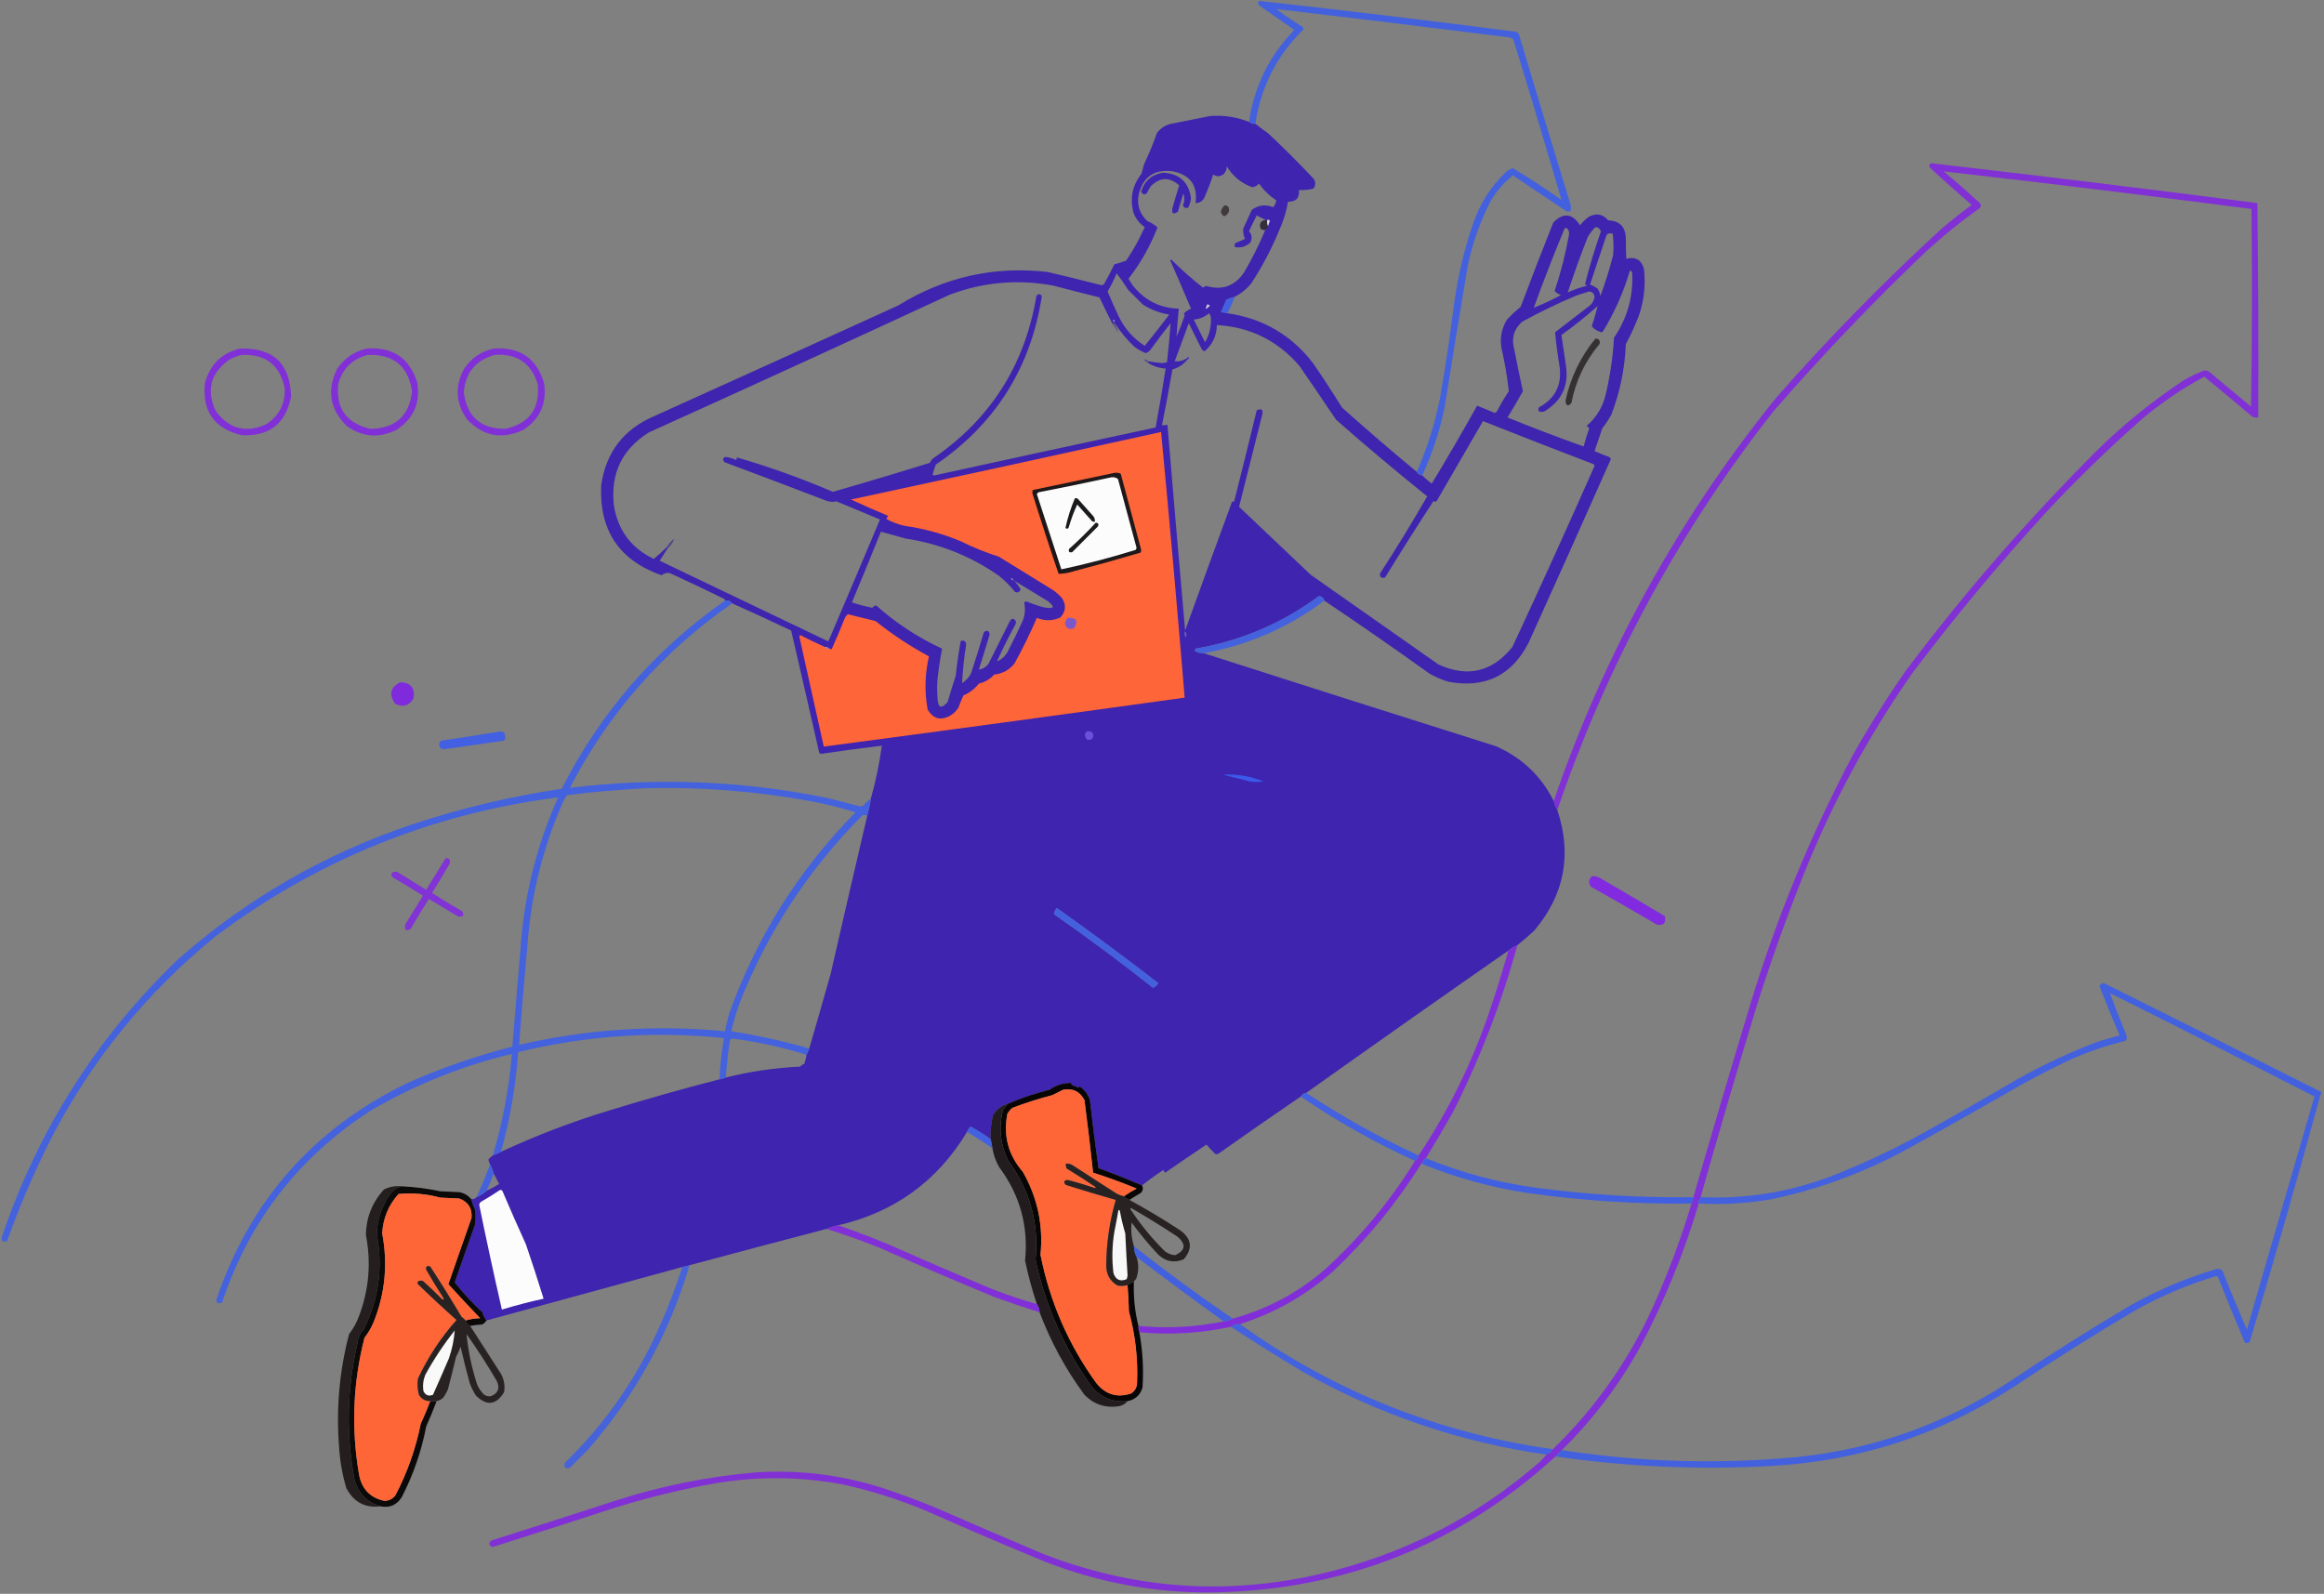 <?xml version="1.0" encoding="UTF-8"?>
<!DOCTYPE svg PUBLIC "-//W3C//DTD SVG 1.1//EN" "http://www.w3.org/Graphics/SVG/1.1/DTD/svg11.dtd">
<svg xmlns="http://www.w3.org/2000/svg" version="1.1" width="2563px" height="1758px" style="shape-rendering:geometricPrecision; text-rendering:geometricPrecision; image-rendering:optimizeQuality; fill-rule:evenodd; clip-rule:evenodd" xmlns:xlink="http://www.w3.org/1999/xlink">
<rect width="100%" height="100%" fill="#808080" stroke="none"/>
<g><path style="opacity:0.852" fill="#395cee" d="M 1568.5,524.5 C 1565.71,524.378 1563.71,523.044 1562.5,520.5C 1573.93,494.468 1582.43,467.468 1588,439.5C 1594.17,403.962 1599.51,368.295 1604,332.5C 1608.2,302.815 1615.2,273.815 1625,245.5C 1632.44,224.098 1644.28,205.598 1660.5,190C 1662.81,187.861 1665.47,186.361 1668.5,185.5C 1686.72,196.531 1704.56,208.197 1722,220.5C 1704.82,161.454 1687.15,102.454 1669,43.5C 1667.21,41.901 1665.05,41.067 1662.5,41C 1577.51,30.251 1492.51,19.918 1407.5,10C 1416.56,16.725 1425.89,23.058 1435.5,29C 1436.8,29.804 1437.47,30.971 1437.5,32.5C 1408.27,60.964 1390.6,95.631 1384.5,136.5C 1382,137.121 1379.67,136.455 1377.5,134.5C 1383.23,95.069 1399.9,61.235 1427.5,33C 1414.33,23.833 1401.17,14.667 1388,5.5C 1387.28,3.888 1387.45,2.388 1388.5,1C 1482.9,11.425 1577.24,22.758 1671.5,35C 1673.06,35.318 1674.23,36.151 1675,37.5C 1693.8,100.227 1712.8,162.893 1732,225.5C 1732.67,227.833 1732.67,230.167 1732,232.5C 1730.61,233.554 1729.11,233.72 1727.5,233C 1707.83,219.833 1688.17,206.667 1668.5,193.5C 1658.03,201.809 1649.53,211.809 1643,223.5C 1632.22,245.164 1624.22,267.83 1619,291.5C 1610.09,344.457 1601.42,397.457 1593,450.5C 1587.52,476.112 1579.35,500.778 1568.5,524.5 Z"/></g>
<g><path style="opacity:1" fill="#3e24af" d="M 1377.5,134.5 C 1379.67,136.455 1382,137.121 1384.5,136.5C 1388.94,140.081 1393.61,143.581 1398.5,147C 1415.9,163.281 1432.74,180.114 1449,197.5C 1451.16,201.192 1450.99,204.692 1448.5,208C 1443.29,209.397 1437.96,209.897 1432.5,209.5C 1433.34,218.326 1429.34,222.659 1420.5,222.5C 1418.65,233.223 1415.48,243.556 1411,253.5C 1402.48,274.209 1392.15,293.876 1380,312.5C 1374.83,318.85 1368.66,323.85 1361.5,327.5C 1358.34,328.331 1355.34,329.331 1352.5,330.5C 1347.49,330.334 1342.49,330.501 1337.5,331C 1339.98,332.643 1342.31,334.476 1344.5,336.5C 1342.77,338.851 1342.1,341.518 1342.5,344.5C 1343.83,344.5 1345.17,344.5 1346.5,344.5C 1348.9,344.448 1351.24,344.781 1353.5,345.5C 1392.62,351.131 1424.12,369.464 1448,400.5C 1459.06,416.563 1469.73,432.897 1480,449.5C 1507.08,473.75 1534.58,497.417 1562.5,520.5C 1563.71,523.044 1565.71,524.378 1568.5,524.5C 1571.81,527.635 1575.31,530.635 1579,533.5C 1596.17,505.161 1612.84,476.494 1629,447.5C 1635.52,450.065 1642.02,452.731 1648.5,455.5C 1649.48,455.023 1650.31,454.357 1651,453.5C 1654.93,445.906 1659.27,438.573 1664,431.5C 1662.25,415.733 1659.58,400.066 1656,384.5C 1653.89,373.019 1655.89,362.353 1662,352.5C 1666.75,347.41 1671.75,342.744 1677,338.5C 1688.72,307.389 1700.72,276.389 1713,245.5C 1724.06,234.151 1733.9,235.151 1742.5,248.5C 1745.33,244.841 1748.66,241.674 1752.5,239C 1760.57,234.748 1767.57,236.082 1773.5,243C 1786.43,243.598 1792.93,250.431 1793,263.5C 1793.03,270.872 1793.2,278.205 1793.5,285.5C 1803.56,282.78 1810.06,286.446 1813,296.5C 1814.93,313.475 1813.26,330.141 1808,346.5C 1803.78,357.928 1798.78,368.928 1793,379.5C 1791.96,406.423 1786.63,432.423 1777,457.5C 1774.06,462.772 1770.73,467.772 1767,472.5C 1764.27,480.871 1761.43,489.204 1758.5,497.5C 1763.71,499.938 1769.04,502.105 1774.5,504C 1775.52,504.519 1776.18,505.353 1776.5,506.5C 1746.6,573.957 1716.44,641.29 1686,708.5C 1667.5,744.998 1638,759.498 1597.5,752C 1590.15,749.826 1583.15,746.826 1576.5,743C 1538.18,715.491 1499.52,688.658 1460.5,662.5C 1459.73,659.438 1457.73,657.772 1454.5,657.5C 1448.08,652.443 1441.41,647.61 1434.5,643C 1411.64,620.469 1388.47,598.302 1365,576.5C 1351.2,614.244 1337.2,651.911 1323,689.5C 1322.05,698.264 1320.55,706.931 1318.5,715.5C 1317.44,716.575 1317.44,717.575 1318.5,718.5C 1321.33,719.933 1324.33,720.6 1327.5,720.5C 1434.63,754.93 1541.96,789.096 1649.5,823C 1678.18,835.518 1699.51,855.685 1713.5,883.5C 1714.31,887.116 1715.65,890.449 1717.5,893.5C 1733.81,942.757 1725.31,987.091 1692,1026.5C 1685.94,1032.07 1679.77,1037.41 1673.5,1042.5C 1669.92,1044.08 1666.59,1046.08 1663.5,1048.5C 1588.87,1100.48 1514.53,1152.81 1440.5,1205.5C 1437.8,1205.84 1435.8,1207.18 1434.5,1209.5C 1404.38,1230.07 1374.38,1250.9 1344.5,1272C 1343.24,1272.98 1341.91,1273.32 1340.5,1273C 1336.96,1269.62 1333.62,1266.12 1330.5,1262.5C 1315.25,1272.71 1300.08,1283.04 1285,1293.5C 1284.09,1292.67 1283.42,1291.67 1283,1290.5C 1274.83,1295.82 1267,1301.49 1259.5,1307.5C 1243.81,1300.82 1227.81,1294.48 1211.5,1288.5C 1207.94,1263.58 1204.77,1238.58 1202,1213.5C 1200.03,1207.21 1196.36,1202.21 1191,1198.5C 1190.44,1199.02 1189.77,1199.36 1189,1199.5C 1186.89,1198.53 1184.72,1197.69 1182.5,1197C 1181.75,1196.33 1181.41,1195.5 1181.5,1194.5C 1186.91,1190.6 1191.91,1186.1 1196.5,1181C 1197.17,1180.33 1197.83,1180.33 1198.5,1181C 1226.83,1214 1255.17,1247 1283.5,1280C 1284.5,1280.67 1285.5,1280.67 1286.5,1280C 1298.9,1271.27 1311.56,1262.94 1324.5,1255C 1289.13,1216.88 1254.46,1178.21 1220.5,1139C 1237.03,1121.97 1254.03,1105.47 1271.5,1089.5C 1274.09,1088.58 1276.09,1086.91 1277.5,1084.5C 1315.45,1049.22 1353.12,1013.55 1390.5,977.5C 1385.67,975.502 1380.67,974.002 1375.5,973C 1313.15,961.831 1250.82,950.665 1188.5,939.5C 1180.83,960.167 1173.17,980.833 1165.5,1001.5C 1163.71,1003.43 1162.71,1005.76 1162.5,1008.5C 1132.05,1086.5 1101.38,1164.5 1070.5,1242.5C 1068.67,1244.15 1067.34,1246.15 1066.5,1248.5C 1033.88,1302.74 986.546,1337.08 924.5,1351.5C 919.927,1352.39 915.594,1353.72 911.5,1355.5C 861.13,1368.68 810.797,1382.01 760.5,1395.5C 757.888,1396.37 755.221,1397.04 752.5,1397.5C 680.417,1417.19 608.417,1436.85 536.5,1456.5C 534.488,1453.92 532.988,1450.92 532,1447.5C 520.884,1437.22 510.717,1426.22 501.5,1414.5C 508.9,1393.13 516.4,1371.8 524,1350.5C 524.667,1345.17 524.667,1339.83 524,1334.5C 522.202,1330.58 520.702,1326.58 519.5,1322.5C 521.684,1323.11 523.684,1322.44 525.5,1320.5C 529.683,1318.91 533.35,1316.58 536.5,1313.5C 541.272,1311.28 545.938,1308.78 550.5,1306C 548.58,1302.03 546.58,1298.2 544.5,1294.5C 543.686,1290.88 542.352,1287.55 540.5,1284.5C 539.744,1282.73 539.077,1280.9 538.5,1279C 540.043,1277.29 541.709,1275.79 543.5,1274.5C 546.581,1273.46 549.581,1272.13 552.5,1270.5C 591.036,1252.57 630.702,1237.41 671.5,1225C 711.917,1212.56 752.584,1201.06 793.5,1190.5C 796.067,1190.28 798.401,1189.61 800.5,1188.5C 827.423,1181.8 854.756,1177.8 882.5,1176.5C 883.655,1175.05 885.155,1174.05 887,1173.5C 888.15,1170.23 888.984,1166.9 889.5,1163.5C 890.677,1161.32 891.677,1158.99 892.5,1156.5C 900.428,1129.21 908.261,1101.88 916,1074.5C 929.347,1016.11 942.847,957.779 956.5,899.5C 958.245,893.262 959.578,886.929 960.5,880.5C 965.905,861.473 969.905,842.14 972.5,822.5C 950.134,825.219 927.801,828.219 905.5,831.5C 904.833,831.167 904.167,830.833 903.5,830.5C 893.322,785.454 882.988,740.454 872.5,695.5C 850.921,685.209 829.254,675.209 807.5,665.5C 805.354,662.747 802.688,661.747 799.5,662.5C 799.631,661.624 799.298,660.957 798.5,660.5C 778.621,650.727 758.621,641.227 738.5,632C 735.232,631.62 732.232,632.454 729.5,634.5C 682.928,618.051 660.761,585.051 663,535.5C 668.134,499.031 687.634,473.531 721.5,459C 811.251,418.527 900.917,377.86 990.5,337C 1041.23,305.568 1096.23,293.234 1155.5,300C 1174.53,304.508 1193.53,309.175 1212.5,314C 1214.26,314.798 1215.93,314.631 1217.5,313.5C 1221.59,306.324 1225.42,298.991 1229,291.5C 1233.16,290.529 1237.49,289.196 1242,287.5C 1249.85,275.811 1256.68,263.477 1262.5,250.5C 1256.67,246.517 1252.5,241.184 1250,234.5C 1245.9,218.597 1248.9,204.263 1259,191.5C 1259.84,187.789 1260.84,184.123 1262,180.5C 1267.27,169.415 1271.94,158.082 1276,146.5C 1279.57,141.969 1284.07,138.802 1289.5,137C 1304.48,134.009 1319.48,131.009 1334.5,128C 1349.37,126.854 1363.7,129.021 1377.5,134.5 Z M 1396.5,242.5 C 1390.45,243.251 1388.45,246.584 1390.5,252.5C 1392.05,253.452 1393.71,253.785 1395.5,253.5C 1388.73,269.702 1380.9,285.369 1372,300.5C 1361.83,315.502 1348,320.502 1330.5,315.5C 1328.97,315.529 1327.8,316.196 1327,317.5C 1314.91,308.077 1303.41,297.91 1292.5,287C 1291.83,286.333 1291.17,286.333 1290.5,287C 1298.3,304.76 1305.96,322.593 1313.5,340.5C 1310.37,341.703 1307.7,343.537 1305.5,346C 1306.02,346.561 1306.36,347.228 1306.5,348C 1303.77,356.05 1300.77,363.883 1297.5,371.5C 1298.16,361.11 1298.99,350.777 1300,340.5C 1278.98,339.824 1261.98,331.158 1249,314.5C 1247.5,312.167 1246,309.833 1244.5,307.5C 1257.86,290.291 1268.53,271.458 1276.5,251C 1273.43,247.952 1269.76,245.619 1265.5,244C 1256.56,235.771 1253.39,225.604 1256,213.5C 1261.24,194.45 1273.74,186.284 1293.5,189C 1312.73,192.895 1321.06,204.561 1318.5,224C 1322.58,223.948 1325.75,222.115 1328,218.5C 1331.74,209.945 1335.07,201.279 1338,192.5C 1341.89,195.131 1345.72,194.965 1349.5,192C 1351.77,189.656 1352.94,186.822 1353,183.5C 1359.66,194.5 1368.99,202.167 1381,206.5C 1384,206.086 1386.5,204.752 1388.5,202.5C 1393.71,209.877 1400.04,216.044 1407.5,221C 1407.15,223.966 1405.98,226.466 1404,228.5C 1395.55,225.193 1387.72,226.193 1380.5,231.5C 1377.33,238.5 1374.17,245.5 1371,252.5C 1370.83,256.424 1371.49,260.09 1373,263.5C 1369.6,265.191 1366.1,266.691 1362.5,268C 1361.45,269.388 1361.28,270.888 1362,272.5C 1368.42,273.695 1374.09,272.028 1379,267.5C 1381.17,263.041 1380.67,258.874 1377.5,255C 1380.21,249.09 1383.04,243.257 1386,237.5C 1389.4,239.621 1392.9,241.288 1396.5,242.5 Z M 1759.5,250.5 C 1762.67,250.662 1764.67,252.328 1765.5,255.5C 1758.73,274.646 1752.89,293.979 1748,313.5C 1748.75,314.126 1749.58,314.626 1750.5,315C 1743.1,316.91 1735.94,319.41 1729,322.5C 1735.71,302.06 1743.04,281.727 1751,261.5C 1753.36,257.442 1756.19,253.775 1759.5,250.5 Z M 1691.5,339.5 C 1702.15,310.031 1713.49,280.865 1725.5,252C 1726.5,251.333 1727.5,251.333 1728.5,252C 1729.89,253.739 1730.56,255.739 1730.5,258C 1726.73,279.4 1721.4,300.4 1714.5,321C 1716.47,322.991 1718.81,324.491 1721.5,325.5C 1711.75,330.709 1701.75,335.375 1691.5,339.5 Z M 1773.5,257.5 C 1775.17,257.5 1776.83,257.5 1778.5,257.5C 1779.53,265.472 1779.7,273.472 1779,281.5C 1775.1,296.785 1770.43,311.785 1765,326.5C 1764.56,323.624 1763.56,320.957 1762,318.5C 1759.42,316.484 1756.59,314.984 1753.5,314C 1759.49,296.027 1765.49,278.027 1771.5,260C 1772.06,258.989 1772.72,258.156 1773.5,257.5 Z M 1797.5,298.5 C 1798.75,298.577 1799.58,299.244 1800,300.5C 1801.45,326.812 1794.78,350.812 1780,372.5C 1778.77,393.431 1775.77,414.098 1771,434.5C 1767.78,448.782 1760.61,460.615 1749.5,470C 1751.18,470.347 1752.18,471.347 1752.5,473C 1750.19,479.428 1748.19,485.928 1746.5,492.5C 1718.31,482.435 1690.31,471.768 1662.5,460.5C 1668.42,450.998 1674.09,441.331 1679.5,431.5C 1676.14,416.221 1672.98,400.888 1670,385.5C 1666.55,373.532 1669.38,363.365 1678.5,355C 1697.95,344.276 1717.95,334.609 1738.5,326C 1743.14,324.399 1747.8,322.899 1752.5,321.5C 1756.41,321.913 1758.41,324.08 1758.5,328C 1757.88,331.287 1756.38,334.121 1754,336.5C 1741,346.5 1728,356.5 1715,366.5C 1716.22,379.178 1717.89,391.845 1720,404.5C 1722.66,424.844 1715,439.844 1697,449.5C 1696.28,451.112 1696.45,452.612 1697.5,454C 1699.97,454.706 1702.3,454.373 1704.5,453C 1722.67,441.483 1730.17,424.983 1727,403.5C 1725.32,392.082 1723.65,380.748 1722,369.5C 1735.93,359.563 1749.27,348.896 1762,337.5C 1760.09,344.965 1757.92,352.465 1755.5,360C 1757.89,362.711 1760.89,364.711 1764.5,366C 1765.5,366.667 1766.5,366.667 1767.5,366C 1780.49,344.883 1790.49,322.383 1797.5,298.5 Z M 1231.5,301.5 C 1235.87,307.193 1240.04,313.193 1244,319.5C 1249.5,325 1255,330.5 1260.5,336C 1269.39,341.63 1279.05,345.297 1289.5,347C 1280.66,358.668 1271.66,370.168 1262.5,381.5C 1249.99,373.49 1240.49,362.824 1234,349.5C 1229.56,340.285 1225.39,330.951 1221.5,321.5C 1225.3,315.045 1228.63,308.378 1231.5,301.5 Z M 1226.5,356.5 C 1228.85,359.871 1231.18,363.204 1233.5,366.5C 1232.17,363.167 1230.83,359.833 1229.5,356.5C 1235.41,365.758 1242.41,374.258 1250.5,382C 1254.47,385.137 1258.8,387.637 1263.5,389.5C 1265.73,388.781 1267.56,387.448 1269,385.5C 1276.09,375.654 1283.42,365.987 1291,356.5C 1290,370.824 1288.67,385.157 1287,399.5C 1285.09,400.131 1283.09,400.464 1281,400.5C 1276.13,400.026 1271.3,399.359 1266.5,398.5C 1265.22,397.069 1263.55,396.402 1261.5,396.5C 1262.94,398.063 1264.61,399.396 1266.5,400.5C 1272.32,404.107 1278.65,406.107 1285.5,406.5C 1282.16,428.221 1278.49,449.887 1274.5,471.5C 1192.96,488.926 1111.46,506.593 1030,524.5C 1029.5,524.167 1029,523.833 1028.5,523.5C 1029.51,519.78 1030.68,516.114 1032,512.5C 1097.83,467.536 1136.83,405.536 1149,326.5C 1147,323.833 1145,323.833 1143,326.5C 1130.26,402.842 1092.09,462.675 1028.5,506C 1027.23,507.307 1026.23,508.807 1025.5,510.5C 989.952,521.572 954.286,532.238 918.5,542.5C 883.991,527.663 848.657,514.996 812.5,504.5C 812.649,505.552 812.483,506.552 812,507.5C 807.993,505.494 803.827,504.327 799.5,504C 796.833,506 796.833,508 799.5,510C 836.578,523.804 873.578,537.804 910.5,552C 914.446,553.662 918.446,553.996 922.5,553C 938.5,559.667 954.5,566.333 970.5,573C 951.642,617.885 932.642,662.718 913.5,707.5C 851.491,677.829 789.491,648.162 727.5,618.5C 730.553,613.798 733.553,609.131 736.5,604.5C 739.605,601.725 741.938,598.392 743.5,594.5C 740.139,596.895 737.472,599.895 735.5,603.5C 730.824,608.009 725.991,612.343 721,616.5C 696.087,604.573 681.421,584.906 677,557.5C 673.107,522.459 685.94,495.626 715.5,477C 826.436,426.864 937.103,376.198 1047.5,325C 1084.59,311.113 1122.59,307.78 1161.5,315C 1178.46,319.489 1195.46,323.823 1212.5,328C 1217.04,337.572 1221.7,347.072 1226.5,356.5 Z M 1352.5,330.5 C 1350.5,335.162 1348.5,339.829 1346.5,344.5C 1345.17,344.5 1343.83,344.5 1342.5,344.5C 1342.1,341.518 1342.77,338.851 1344.5,336.5C 1342.31,334.476 1339.98,332.643 1337.5,331C 1342.49,330.501 1347.49,330.334 1352.5,330.5 Z M 1333.5,345.5 C 1334.8,347.223 1335.47,349.39 1335.5,352C 1335.72,361.169 1333.55,369.669 1329,377.5C 1324.83,369.167 1320.67,360.833 1316.5,352.5C 1322.99,351.899 1328.66,349.566 1333.5,345.5 Z M 1309.5,396.5 C 1311.08,395.998 1311.58,394.998 1311,393.5C 1310.01,394.066 1309.17,394.733 1308.5,395.5C 1304.4,397.99 1300.06,398.99 1295.5,398.5C 1300.77,384.538 1305.93,370.538 1311,356.5C 1315.83,366.167 1320.67,375.833 1325.5,385.5C 1326.33,386.415 1327.33,387.081 1328.5,387.5C 1337.29,379.924 1341.79,370.257 1342,358.5C 1378.7,360.683 1409.03,375.683 1433,403.5C 1446.62,423.247 1460.12,443.08 1473.5,463C 1506.41,491.919 1539.91,520.085 1574,547.5C 1557.49,576.149 1540.16,604.482 1522,632.5C 1521.49,636.62 1523.32,638.12 1527.5,637C 1544.96,608.58 1562.79,580.413 1581,552.5C 1582.18,553.731 1583.35,553.731 1584.5,552.5C 1601.5,523.167 1618.5,493.833 1635.5,464.5C 1676.06,480.611 1716.72,496.444 1757.5,512C 1758.02,512.561 1758.36,513.228 1758.5,514C 1729.02,580.797 1698.85,647.297 1668,713.5C 1645.96,741.11 1618.79,747.61 1586.5,733C 1539.5,700 1492.5,667 1445.5,634C 1419.17,609 1392.83,584 1366.5,559C 1375.07,525.221 1383.57,491.387 1392,457.5C 1393.33,451.833 1391.33,450.167 1386,452.5C 1377.82,486.204 1369.49,519.871 1361,553.5C 1359.44,552.655 1358.44,553.321 1358,555.5C 1340.8,602.101 1323.8,648.768 1307,695.5C 1300.33,619.842 1293.83,544.175 1287.5,468.5C 1285.49,469.014 1283.49,469.18 1281.5,469C 1285.58,448.588 1289.42,428.088 1293,407.5C 1299.72,405.599 1305.22,401.933 1309.5,396.5 Z M 1454.5,657.5 C 1413.97,687.474 1368.64,706.807 1318.5,715.5C 1320.55,706.931 1322.05,698.264 1323,689.5C 1337.2,651.911 1351.2,614.244 1365,576.5C 1388.47,598.302 1411.64,620.469 1434.5,643C 1441.41,647.61 1448.08,652.443 1454.5,657.5 Z M 1118.5,640.5 C 1130.78,647.978 1143.11,655.478 1155.5,663C 1163.97,669.609 1162.64,671.942 1151.5,670C 1145.36,668.399 1139.36,666.399 1133.5,664C 1132.06,663.219 1130.72,663.386 1129.5,664.5C 1130.99,671.289 1130.49,677.956 1128,684.5C 1122.61,696.289 1116.94,707.956 1111,719.5C 1108.18,724.164 1104.35,727.497 1099.5,729.5C 1105.8,715.577 1112.63,701.91 1120,688.5C 1120.98,685.443 1119.98,683.443 1117,682.5C 1115.74,682.759 1114.74,683.426 1114,684.5C 1106,700.5 1098,716.5 1090,732.5C 1087.02,736.056 1083.52,738.056 1079.5,738.5C 1083.65,725.552 1087.65,712.552 1091.5,699.5C 1090.34,695.278 1088.17,694.612 1085,697.5C 1080.54,712.561 1075.87,727.561 1071,742.5C 1068.72,747.116 1065.38,750.783 1061,753.5C 1061.71,739.282 1063.21,725.115 1065.5,711C 1065.17,707.26 1063.17,705.927 1059.5,707C 1057.22,719.719 1055.39,732.552 1054,745.5C 1050.84,755.125 1047.84,764.792 1045,774.5C 1038.11,782.222 1034.44,780.889 1034,770.5C 1033.33,763.167 1033.33,755.833 1034,748.5C 1035.17,737.356 1036.83,726.356 1039,715.5C 1012.4,703.206 988.233,687.372 966.5,668C 964.593,667.868 963.093,668.702 962,670.5C 954.385,668.888 946.885,666.888 939.5,664.5C 950.371,638.545 961.038,612.545 971.5,586.5C 980.504,588.889 989.504,591.389 998.5,594C 1036.12,599.649 1070.45,613.315 1101.5,635C 1108.17,640.333 1114.17,646.333 1119.5,653C 1122.55,654.072 1124.55,653.072 1125.5,650C 1123.53,646.554 1121.2,643.388 1118.5,640.5 Z M 1277.5,1084.5 C 1240.73,1056.06 1203.4,1028.4 1165.5,1001.5C 1173.17,980.833 1180.83,960.167 1188.5,939.5C 1250.82,950.665 1313.15,961.831 1375.5,973C 1380.67,974.002 1385.67,975.502 1390.5,977.5C 1353.12,1013.55 1315.45,1049.22 1277.5,1084.5 Z M 1162.5,1008.5 C 1199.68,1034.34 1236.01,1061.34 1271.5,1089.5C 1254.03,1105.47 1237.03,1121.97 1220.5,1139C 1254.46,1178.21 1289.13,1216.88 1324.5,1255C 1311.56,1262.94 1298.9,1271.27 1286.5,1280C 1285.5,1280.67 1284.5,1280.67 1283.5,1280C 1255.17,1247 1226.83,1214 1198.5,1181C 1197.83,1180.33 1197.17,1180.33 1196.5,1181C 1191.91,1186.1 1186.91,1190.6 1181.5,1194.5C 1172.72,1194.39 1164.72,1196.89 1157.5,1202C 1141.62,1205.9 1126.29,1211.07 1111.5,1217.5C 1104.18,1219.57 1098.68,1223.9 1095,1230.5C 1093,1239.05 1092.16,1247.72 1092.5,1256.5C 1085.42,1251.41 1078.08,1246.75 1070.5,1242.5C 1101.38,1164.5 1132.05,1086.5 1162.5,1008.5 Z"/></g>
<g><path style="opacity:0.842" fill="#8122e6" d="M 1875.5,1320.5 C 1874.41,1322.61 1873.41,1324.78 1872.5,1327C 1872.73,1327.4 1873.06,1327.57 1873.5,1327.5C 1857.18,1382.29 1835.68,1434.96 1809,1485.5C 1785.71,1527.64 1756.88,1565.64 1722.5,1599.5C 1719.83,1601.5 1717.5,1603.83 1715.5,1606.5C 1608.63,1704.26 1482.3,1754.26 1336.5,1756.5C 1273.36,1756.98 1212.36,1745.81 1153.5,1723C 1109.59,1704.92 1065.92,1686.25 1022.5,1667C 992.58,1654.36 961.747,1644.53 930,1637.5C 883.272,1628.71 836.439,1628.21 789.5,1636C 752.967,1642.47 716.967,1651.13 681.5,1662C 635.395,1677.04 589.228,1691.87 543,1706.5C 538.625,1704.19 538.458,1701.69 542.5,1699C 588.228,1684.54 633.895,1669.87 679.5,1655C 729.998,1638.77 781.665,1628.43 834.5,1624C 884.832,1620.92 933.832,1627.58 981.5,1644C 997.655,1649.61 1013.66,1655.61 1029.5,1662C 1069.72,1679.61 1110.05,1696.94 1150.5,1714C 1250.19,1752.79 1352.19,1760.12 1456.5,1736C 1547.37,1714.73 1627.71,1673.73 1697.5,1613C 1700.37,1610.3 1703.04,1607.46 1705.5,1604.5C 1708.47,1603.19 1710.81,1601.19 1712.5,1598.5C 1759.19,1553.27 1796.03,1500.94 1823,1441.5C 1839.63,1404.43 1853.8,1366.43 1865.5,1327.5C 1866.61,1325.4 1867.28,1323.07 1867.5,1320.5C 1888.19,1248.73 1909.36,1177.06 1931,1105.5C 1959.75,1011.25 1997.08,920.583 2043,833.5C 2061.17,801.156 2080.83,769.823 2102,739.5C 2166.53,653.605 2237.03,572.438 2313.5,496C 2342.52,467.634 2373.85,442.3 2407.5,420C 2415.13,415.354 2423.13,411.521 2431.5,408.5C 2433.79,408.622 2435.79,409.455 2437.5,411C 2452.5,423.5 2467.5,436 2482.5,448.5C 2483.67,375.836 2483.83,303.169 2483,230.5C 2369.95,215.806 2256.78,201.973 2143.5,189C 2157.3,200.461 2170.8,212.294 2184,224.5C 2184.8,226.259 2184.63,227.926 2183.5,229.5C 2162.49,244.34 2142.49,260.506 2123.5,278C 2064.8,334.024 2008.97,392.524 1956,453.5C 1851.86,586.067 1772.36,732.734 1717.5,893.5C 1715.65,890.449 1714.31,887.116 1713.5,883.5C 1769.53,720.038 1851.36,571.704 1959,438.5C 2016.43,373.072 2077.26,310.905 2141.5,252C 2152.21,242.952 2163.21,234.286 2174.5,226C 2158.7,212.538 2143.2,198.704 2128,184.5C 2127.29,182.633 2127.79,181.133 2129.5,180C 2249.56,193.841 2369.56,208.508 2489.5,224C 2490.5,302.763 2490.83,381.596 2490.5,460.5C 2488.47,460.662 2486.47,460.495 2484.5,460C 2466.76,445.047 2448.93,430.214 2431,415.5C 2406.52,428.653 2383.69,444.153 2362.5,462C 2325.76,494.406 2290.59,528.572 2257,564.5C 2204.81,621.618 2155.47,680.951 2109,742.5C 2061.08,810.98 2021.41,884.313 1990,962.5C 1970.89,1010.15 1953.56,1058.48 1938,1107.5C 1916.45,1178.31 1895.62,1249.31 1875.5,1320.5 Z"/></g>
<g><path style="opacity:1" fill="#3e25af" d="M 1282.5,190.5 C 1300.54,191.346 1310.87,200.68 1313.5,218.5C 1313.08,222.208 1312.08,225.708 1310.5,229C 1307.74,229.977 1305.74,229.144 1304.5,226.5C 1306.5,222.188 1306.67,217.854 1305,213.5C 1303,220.167 1301,226.833 1299,233.5C 1293.93,236.894 1291.93,235.56 1293,229.5C 1295.35,221.115 1297.85,212.782 1300.5,204.5C 1289.74,194.946 1279.24,195.279 1269,205.5C 1267.41,208.121 1265.91,210.787 1264.5,213.5C 1261.54,215.121 1259.54,214.288 1258.5,211C 1262.41,199.244 1270.41,192.41 1282.5,190.5 Z"/></g>
<g><path style="opacity:0.94" fill="#3c3637" d="M 1350.5,226.5 C 1353.7,226.513 1355.36,228.18 1355.5,231.5C 1355.08,235.019 1353.25,237.353 1350,238.5C 1348.03,237.507 1346.87,235.84 1346.5,233.5C 1347.1,230.651 1348.43,228.318 1350.5,226.5 Z"/></g>
<g><path style="opacity:0.968" fill="#352f33" d="M 1396.5,242.5 C 1396.5,243.167 1396.83,243.5 1397.5,243.5C 1397.21,245.735 1397.54,247.735 1398.5,249.5C 1397.85,251.141 1396.85,252.474 1395.5,253.5C 1393.71,253.785 1392.05,253.452 1390.5,252.5C 1388.45,246.584 1390.45,243.251 1396.5,242.5 Z"/></g>
<g><path style="opacity:1" fill="#e3e0ec" d="M 1397.5,242.5 C 1398.68,242.281 1399.68,242.614 1400.5,243.5C 1399.63,245.45 1398.96,247.45 1398.5,249.5C 1397.54,247.735 1397.21,245.735 1397.5,243.5C 1397.5,243.167 1397.5,242.833 1397.5,242.5 Z"/></g>
<g><path style="opacity:0.871" fill="#395cee" d="M 1361.5,327.5 C 1359.38,333.74 1356.71,339.74 1353.5,345.5C 1351.24,344.781 1348.9,344.448 1346.5,344.5C 1348.5,339.829 1350.5,335.162 1352.5,330.5C 1355.34,329.331 1358.34,328.331 1361.5,327.5 Z"/></g>
<g><path style="opacity:1" fill="#d1cce0" d="M 1331.5,335.5 C 1332.47,335.987 1333.47,336.487 1334.5,337C 1329.54,342.19 1328.54,341.69 1331.5,335.5 Z"/></g>
<g><path style="opacity:1" fill="#b1a9c9" d="M 1227.5,352.5 C 1229.08,353.002 1229.58,354.002 1229,355.5C 1227.96,354.756 1227.46,353.756 1227.5,352.5 Z"/></g>
<g><path style="opacity:0.702" fill="#736f70" d="M 1226.5,356.5 C 1227.5,356.5 1228.5,356.5 1229.5,356.5C 1230.83,359.833 1232.17,363.167 1233.5,366.5C 1231.18,363.204 1228.85,359.871 1226.5,356.5 Z"/></g>
<g><path style="opacity:0.951" fill="#322d2e" d="M 1759.5,373.5 C 1763.49,373.652 1764.99,375.652 1764,379.5C 1748.05,398.398 1737.72,420.065 1733,444.5C 1729.22,448.706 1727.06,447.873 1726.5,442C 1732.04,416.422 1743.04,393.589 1759.5,373.5 Z"/></g>
<g><path style="opacity:0.846" fill="#8122e7" d="M 264.5,384.5 C 301.22,383.254 320.053,400.921 321,437.5C 315.122,467.374 296.955,481.541 266.5,480C 236.301,472.775 222.801,453.609 226,422.5C 231.435,402.231 244.268,389.565 264.5,384.5 Z M 266.5,391.5 C 292.973,390.307 308.806,402.64 314,428.5C 314.6,445.556 307.767,458.723 293.5,468C 271.134,477.95 252.634,473.117 238,453.5C 227.277,430.557 232.11,411.724 252.5,397C 257.017,394.445 261.684,392.612 266.5,391.5 Z"/></g>
<g><path style="opacity:0.845" fill="#8122e7" d="M 404.5,384.5 C 432.795,382.316 451.295,394.649 460,421.5C 463.951,443.998 456.451,461.498 437.5,474C 418.339,483.629 400.006,482.295 382.5,470C 363.655,451.413 360.155,430.247 372,406.5C 380.082,394.888 390.916,387.554 404.5,384.5 Z M 405.5,391.5 C 433.971,390.393 450.304,403.893 454.5,432C 451.006,459.064 435.673,472.731 408.5,473C 382.021,466.843 370.188,450.343 373,423.5C 377.79,406.543 388.623,395.876 405.5,391.5 Z"/></g>
<g><path style="opacity:0.846" fill="#8122e7" d="M 544.5,384.5 C 573.228,382.415 591.728,395.082 600,422.5C 603.326,444.558 595.826,461.724 577.5,474C 553.853,485.203 533.02,481.37 515,462.5C 502.415,444.476 501.415,425.809 512,406.5C 519.96,394.781 530.793,387.447 544.5,384.5 Z M 545.5,391.5 C 569.848,389.702 585.682,400.368 593,423.5C 595.758,450.49 583.924,466.99 557.5,473C 530.259,473.19 514.925,459.69 511.5,432.5C 513.436,410.908 524.769,397.241 545.5,391.5 Z"/></g>
<g><path style="opacity:0.094" fill="#adaaab" d="M 1309.5,396.5 C 1309.5,395.833 1309.17,395.5 1308.5,395.5C 1309.17,394.733 1310.01,394.066 1311,393.5C 1311.58,394.998 1311.08,395.998 1309.5,396.5 Z"/></g>
<g><path style="opacity:0.647" fill="#747071" d="M 1261.5,396.5 C 1263.55,396.402 1265.22,397.069 1266.5,398.5C 1266.5,399.167 1266.5,399.833 1266.5,400.5C 1264.61,399.396 1262.94,398.063 1261.5,396.5 Z"/></g>
<g><path style="opacity:1" fill="#fe6538" d="M 909.5,713.5 C 910.78,714.931 912.447,715.598 914.5,715.5C 915.496,715.414 916.329,715.748 917,716.5C 921.942,705.616 926.609,694.616 931,683.5C 931.848,681.126 933.181,679.126 935,677.5C 945.183,679.921 955.349,682.421 965.5,685C 983.996,699.749 1003.66,712.749 1024.5,724C 1019.98,743.433 1019.48,762.933 1023,782.5C 1029.21,793.111 1037.71,795.278 1048.5,789C 1052,786.833 1054.83,784 1057,780.5C 1058.65,775.858 1060.49,771.358 1062.5,767C 1069.31,764.197 1074.97,759.864 1079.5,754C 1086.24,752.463 1091.91,749.13 1096.5,744C 1105.81,743.094 1113.31,738.927 1119,731.5C 1127.97,715.222 1136.14,698.556 1143.5,681.5C 1152.35,685.144 1161.02,684.977 1169.5,681C 1175.58,674.301 1176.08,667.134 1171,659.5C 1168.13,656.296 1164.96,653.463 1161.5,651C 1141.5,638.667 1121.5,626.333 1101.5,614C 1087.08,609.46 1073.08,603.794 1059.5,597C 1039.57,588.69 1018.9,583.023 997.5,580C 990.391,578.357 983.725,575.857 977.5,572.5C 978.04,571.252 978.707,570.085 979.5,569C 965.686,563.258 952.019,557.258 938.5,551C 1052.58,526.48 1166.58,501.646 1280.5,476.5C 1289.77,574.109 1298.43,671.776 1306.5,769.5C 1173.9,787.967 1041.23,805.967 908.5,823.5C 899.582,782.994 890.582,742.494 881.5,702C 881.833,701.5 882.167,701 882.5,700.5C 891.48,705.159 900.48,709.492 909.5,713.5 Z"/></g>
<g><path style="opacity:1" fill="#1e181b" d="M 1229.5,521.5 C 1231.79,521.244 1233.96,521.577 1236,522.5C 1243.33,549.833 1250.67,577.167 1258,604.5C 1258.67,606.167 1258.67,607.833 1258,609.5C 1233.64,616.716 1209.14,623.549 1184.5,630C 1178.92,631.815 1173.26,632.815 1167.5,633C 1157.62,603.981 1148.12,574.815 1139,545.5C 1138.33,543.833 1138.33,542.167 1139,540.5C 1169.27,534.214 1199.44,527.88 1229.5,521.5 Z"/></g>
<g><path style="opacity:1" fill="#fcfcfc" d="M 1225.5,526.5 C 1228.39,526.042 1230.89,526.709 1233,528.5C 1239.83,553.833 1246.67,579.167 1253.5,604.5C 1253.17,605.167 1252.83,605.833 1252.5,606.5C 1225.45,614.929 1198.12,622.096 1170.5,628C 1161.51,600.356 1152.51,572.689 1143.5,545C 1143.91,544.055 1144.57,543.388 1145.5,543C 1172.36,537.795 1199.03,532.295 1225.5,526.5 Z"/></g>
<g><path style="opacity:1" fill="#191a1c" d="M 1185.5,549.5 C 1186.55,549.351 1187.55,549.517 1188.5,550C 1194,556.167 1199.5,562.333 1205,568.5C 1206.9,570.441 1207.74,572.774 1207.5,575.5C 1206.45,575.649 1205.45,575.483 1204.5,575C 1199,568.833 1193.5,562.667 1188,556.5C 1184.42,564.234 1181.42,572.234 1179,580.5C 1178.42,583.124 1177.09,583.791 1175,582.5C 1177.41,571.216 1180.91,560.216 1185.5,549.5 Z"/></g>
<g><path style="opacity:1" fill="#1b1b1d" d="M 1208.5,576.5 C 1211.08,576.722 1211.91,578.055 1211,580.5C 1201.5,590 1192,599.5 1182.5,609C 1179.33,609.833 1178.17,608.667 1179,605.5C 1189.34,596.328 1199.17,586.661 1208.5,576.5 Z"/></g>
<g><path style="opacity:0.537" fill="#696466" d="M 743.5,594.5 C 741.938,598.392 739.605,601.725 736.5,604.5C 736.5,603.833 736.167,603.5 735.5,603.5C 737.472,599.895 740.139,596.895 743.5,594.5 Z"/></g>
<g><path style="opacity:1" fill="#9a90b9" d="M 1117.5,640.5 C 1116.37,639.878 1115.37,639.045 1114.5,638C 1116.49,637.481 1117.49,638.314 1117.5,640.5 Z"/></g>
<g><path style="opacity:0.845" fill="#395cee" d="M 1454.5,657.5 C 1457.73,657.772 1459.73,659.438 1460.5,662.5C 1420.94,692.261 1376.61,711.595 1327.5,720.5C 1324.33,720.6 1321.33,719.933 1318.5,718.5C 1317.44,717.575 1317.44,716.575 1318.5,715.5C 1368.64,706.807 1413.97,687.474 1454.5,657.5 Z"/></g>
<g><path style="opacity:0.847" fill="#395cee" d="M 807.5,665.5 C 730.899,718.591 671.232,786.424 628.5,869C 723.404,857.332 817.738,860.999 911.5,880C 923.882,883.012 936.216,886.179 948.5,889.5C 949.5,889.333 950.5,889.167 951.5,889C 954.369,885.962 957.369,883.129 960.5,880.5C 959.578,886.929 958.245,893.262 956.5,899.5C 954.774,899.185 953.107,899.019 951.5,899C 892.212,958.366 847.045,1027.2 816,1105.5C 812.21,1115.99 809.044,1126.66 806.5,1137.5C 835.568,1142.05 864.235,1148.38 892.5,1156.5C 891.677,1158.99 890.677,1161.32 889.5,1163.5C 862.742,1155.08 835.409,1149.08 807.5,1145.5C 806.353,1145.82 805.519,1146.48 805,1147.5C 802.877,1161.1 801.377,1174.77 800.5,1188.5C 798.401,1189.61 796.067,1190.28 793.5,1190.5C 794.11,1175.17 795.777,1160.01 798.5,1145C 721.944,1137.09 646.278,1142.26 571.5,1160.5C 568.836,1197.82 562.503,1234.48 552.5,1270.5C 549.581,1272.13 546.581,1273.46 543.5,1274.5C 554.373,1237.93 561.373,1200.6 564.5,1162.5C 510.117,1175.53 458.784,1196.03 410.5,1224C 330.297,1275.22 275.13,1346.05 245,1436.5C 243.274,1437.58 241.441,1437.74 239.5,1437C 238.919,1436.11 238.585,1435.11 238.5,1434C 275.158,1325.01 345.158,1245.34 448.5,1195C 486.15,1178.12 524.984,1164.62 565,1154.5C 568.051,1118.51 571.051,1082.51 574,1046.5C 577.963,988.316 591.796,932.649 615.5,879.5C 475.728,897.571 349.728,948.737 237.5,1033C 161.436,1095.02 100.936,1169.52 56,1256.5C 37.663,1292.85 21.663,1330.18 8,1368.5C 3.377,1370.68 1.377,1369.34 2,1364.5C 42.029,1246.2 106.862,1144.04 196.5,1058C 271.552,991.777 356.886,942.444 452.5,910C 507.018,891.787 562.685,878.454 619.5,870C 662.141,785.853 722.141,716.686 799.5,662.5C 802.688,661.747 805.354,662.747 807.5,665.5 Z M 711.5,869.5 C 773.352,867.857 834.685,872.69 895.5,884C 911.739,887.06 927.739,891.06 943.5,896C 880.724,959.667 834.224,1033.83 804,1118.5C 802.339,1124.81 800.839,1131.14 799.5,1137.5C 723.02,1130.18 647.353,1135.18 572.5,1152.5C 575.335,1114.48 578.502,1076.48 582,1038.5C 586.25,984.902 599.25,933.569 621,884.5C 622.123,881.751 623.623,879.251 625.5,877C 654.236,873.495 682.902,870.995 711.5,869.5 Z"/></g>
<g><path style="opacity:1" fill="#7a58cc" d="M 1177.5,681.5 C 1187.27,681.073 1189.6,684.906 1184.5,693C 1178.98,694.925 1175.65,693.091 1174.5,687.5C 1174.98,685.199 1175.98,683.199 1177.5,681.5 Z"/></g>
<g><path style="opacity:1" fill="#7563ab" d="M 1306.5,696.5 C 1307.73,697.152 1308.39,698.319 1308.5,700C 1308.17,701.167 1307.83,702.333 1307.5,703.5C 1306.53,701.257 1306.19,698.924 1306.5,696.5 Z"/></g>
<g><path style="opacity:1" fill="#b5a5ba" d="M 909.5,713.5 C 911.553,713.402 913.22,714.069 914.5,715.5C 912.447,715.598 910.78,714.931 909.5,713.5 Z"/></g>
<g><path style="opacity:0.903" fill="#8122e7" d="M 441.5,752.5 C 453.134,752.971 457.968,758.971 456,770.5C 450.976,778.749 444.143,780.582 435.5,776C 428.666,765.719 430.666,757.885 441.5,752.5 Z"/></g>
<g><path style="opacity:1" fill="#6b51d9" d="M 1199.5,806.5 C 1205.02,806.562 1206.86,809.229 1205,814.5C 1200.63,817.543 1197.79,816.543 1196.5,811.5C 1196.32,809.032 1197.32,807.365 1199.5,806.5 Z"/></g>
<g><path style="opacity:0.874" fill="#395cef" d="M 547.5,807.5 C 554.981,805.494 558.147,808.161 557,815.5C 556.5,816 556,816.5 555.5,817C 533.493,820.12 511.493,823.287 489.5,826.5C 484.849,825.807 483.349,823.141 485,818.5C 485.5,818 486,817.5 486.5,817C 506.994,813.955 527.327,810.788 547.5,807.5 Z"/></g>
<g><path style="opacity:1" fill="#3b59eb" d="M 1348.5,854.5 C 1363.89,853.535 1378.89,856.035 1393.5,862C 1388.5,862.667 1383.5,862.667 1378.5,862C 1368.48,859.495 1358.48,856.995 1348.5,854.5 Z"/></g>
<g><path style="opacity:0.815" fill="#8122e7" d="M 491.5,946.5 C 495.605,946.496 497.105,948.496 496,952.5C 489.626,963.416 483.126,974.25 476.5,985C 487.334,991.918 498.334,998.585 509.5,1005C 512.341,1009.51 511.007,1011.51 505.5,1011C 494.584,1004.63 483.75,998.126 473,991.5C 466.082,1002.33 459.415,1013.33 453,1024.5C 447.636,1027.46 445.636,1025.79 447,1019.5C 453.5,1009 460,998.5 466.5,988C 455.666,981.082 444.666,974.415 433.5,968C 431.38,966.477 431.047,964.644 432.5,962.5C 434.421,961.359 436.421,961.192 438.5,962C 449,968.5 459.5,975 470,981.5C 477.178,969.805 484.344,958.139 491.5,946.5 Z"/></g>
<g><path style="opacity:0.915" fill="#8122e7" d="M 1755.5,966.5 C 1759.13,966.16 1762.46,966.994 1765.5,969C 1789.08,982.707 1812.58,996.541 1836,1010.5C 1837.67,1017.83 1834.83,1021 1827.5,1020C 1803.33,1005.75 1779,991.747 1754.5,978C 1751.68,973.899 1752.01,970.065 1755.5,966.5 Z"/></g>
<g><path style="opacity:0.859" fill="#395cee" d="M 1165.5,1001.5 C 1203.4,1028.4 1240.73,1056.06 1277.5,1084.5C 1276.09,1086.91 1274.09,1088.58 1271.5,1089.5C 1236.01,1061.34 1199.68,1034.34 1162.5,1008.5C 1162.71,1005.76 1163.71,1003.43 1165.5,1001.5 Z"/></g>
<g><path style="opacity:0.867" fill="#8122e6" d="M 1673.5,1042.5 C 1655.81,1106.54 1631.98,1168.21 1602,1227.5C 1592.4,1244.39 1582.56,1261.05 1572.5,1277.5C 1570.39,1279.02 1568.72,1281.02 1567.5,1283.5C 1540.3,1327 1507.96,1366.5 1470.5,1402C 1440.43,1428.71 1406.1,1448.21 1367.5,1460.5C 1363.65,1460.29 1360.32,1461.29 1357.5,1463.5C 1324.13,1470.65 1290.46,1472.65 1256.5,1469.5C 1255.53,1467.39 1255.2,1465.06 1255.5,1462.5C 1287.09,1465.55 1318.42,1463.89 1349.5,1457.5C 1353.12,1457.1 1356.45,1456.1 1359.5,1454.5C 1398.19,1443.83 1432.52,1425.33 1462.5,1399C 1500.77,1363.85 1533.44,1324.35 1560.5,1280.5C 1562.82,1279.2 1564.16,1277.2 1564.5,1274.5C 1598.84,1223.07 1625.68,1167.74 1645,1108.5C 1651.68,1088.63 1657.85,1068.63 1663.5,1048.5C 1666.59,1046.08 1669.92,1044.08 1673.5,1042.5 Z"/></g>
<g><path style="opacity:0.852" fill="#395cee" d="M 1715.5,1606.5 C 1717.5,1603.83 1719.83,1601.5 1722.5,1599.5C 1809.06,1612.87 1896.06,1615.37 1983.5,1607C 2067.21,1598.1 2144.21,1570.77 2214.5,1525C 2258.03,1495.81 2302.37,1467.81 2347.5,1441C 2377.92,1423.64 2409.92,1409.97 2443.5,1400C 2446.35,1399.06 2448.85,1399.56 2451,1401.5C 2459.62,1423.36 2468.62,1445.03 2478,1466.5C 2502.68,1380.78 2527.51,1295.12 2552.5,1209.5C 2477.6,1171.13 2402.43,1133.13 2327,1095.5C 2332.57,1110.87 2338.57,1126.2 2345,1141.5C 2345.76,1143.77 2345.59,1145.94 2344.5,1148C 2321.73,1153.48 2299.73,1161.15 2278.5,1171C 2263.34,1178.41 2248.34,1186.08 2233.5,1194C 2190.09,1219.07 2146.42,1243.73 2102.5,1268C 2055.18,1293.66 2005.18,1311.99 1952.5,1323C 1926.29,1327.42 1899.96,1328.92 1873.5,1327.5C 1873.06,1327.57 1872.73,1327.4 1872.5,1327C 1873.41,1324.78 1874.41,1322.61 1875.5,1320.5C 1929.13,1322.88 1980.8,1313.71 2030.5,1293C 2057.44,1282.03 2083.77,1269.7 2109.5,1256C 2148.49,1234.51 2187.16,1212.51 2225.5,1190C 2253.84,1174.16 2283.17,1160.5 2313.5,1149C 2321.5,1146.67 2329.5,1144.33 2337.5,1142C 2329.9,1124.13 2322.57,1106.13 2315.5,1088C 2316.44,1085.02 2318.44,1084.02 2321.5,1085C 2401.08,1124.71 2480.58,1164.54 2560,1204.5C 2534.71,1296.72 2508.38,1388.72 2481,1480.5C 2479.19,1481.76 2477.35,1481.76 2475.5,1480.5C 2465.39,1456.61 2455.56,1432.61 2446,1408.5C 2445.44,1407.98 2444.77,1407.64 2444,1407.5C 2413.15,1416.84 2383.65,1429.34 2355.5,1445C 2309.66,1472.08 2264.66,1500.42 2220.5,1530C 2139.37,1582.6 2050.37,1611.6 1953.5,1617C 1873.82,1621.44 1794.49,1617.94 1715.5,1606.5 Z"/></g>
<g><path style="opacity:0.974" fill="#060303" d="M 1181.5,1194.5 C 1181.41,1195.5 1181.75,1196.33 1182.5,1197C 1184.72,1197.69 1186.89,1198.53 1189,1199.5C 1189.77,1199.36 1190.44,1199.02 1191,1198.5C 1196.36,1202.21 1200.03,1207.21 1202,1213.5C 1204.77,1238.58 1207.94,1263.58 1211.5,1288.5C 1227.81,1294.48 1243.81,1300.82 1259.5,1307.5C 1260.9,1310.33 1260.57,1312.99 1258.5,1315.5C 1254.13,1318.23 1249.79,1320.89 1245.5,1323.5C 1243.12,1322.65 1241.12,1321.32 1239.5,1319.5C 1243.94,1316.44 1248.6,1313.61 1253.5,1311C 1237.73,1304.47 1221.73,1298.63 1205.5,1293.5C 1202.66,1266.81 1199.5,1240.14 1196,1213.5C 1191.02,1203.93 1183.18,1200.09 1172.5,1202C 1168.5,1204 1164.5,1206 1160.5,1208C 1145.57,1211.87 1130.9,1216.53 1116.5,1222C 1114.29,1223.87 1112.46,1226.04 1111,1228.5C 1106.28,1252.67 1111.95,1274 1128,1292.5C 1144.21,1320.97 1150.71,1351.47 1147.5,1384C 1157.75,1435.79 1178.25,1482.95 1209,1525.5C 1219.25,1538.25 1232.09,1542.09 1247.5,1537C 1251.62,1534.26 1253.79,1530.43 1254,1525.5C 1255.1,1498.7 1252.1,1472.37 1245,1446.5C 1244.78,1436.79 1244.28,1427.12 1243.5,1417.5C 1245.7,1415.9 1248.03,1414.57 1250.5,1413.5C 1249.83,1430.1 1251.49,1446.44 1255.5,1462.5C 1255.2,1465.06 1255.53,1467.39 1256.5,1469.5C 1260.2,1489.66 1261.37,1509.99 1260,1530.5C 1257.5,1538.84 1252,1543.84 1243.5,1545.5C 1227.56,1547.13 1214.39,1541.8 1204,1529.5C 1173.69,1487.29 1153.03,1440.63 1142,1389.5C 1145.84,1349.2 1135.84,1312.86 1112,1280.5C 1103.2,1262.59 1101.2,1243.92 1106,1224.5C 1107.67,1222 1109.5,1219.67 1111.5,1217.5C 1126.29,1211.07 1141.62,1205.9 1157.5,1202C 1164.72,1196.89 1172.72,1194.39 1181.5,1194.5 Z"/></g>
<g><path style="opacity:1" fill="#fe6638" d="M 1239.5,1319.5 C 1236.33,1318.83 1233.33,1317.66 1230.5,1316C 1214.5,1305.67 1198.5,1295.33 1182.5,1285C 1180.32,1283.8 1177.99,1283.3 1175.5,1283.5C 1175.26,1285.47 1175.59,1287.3 1176.5,1289C 1187.34,1295.58 1198,1302.42 1208.5,1309.5C 1208.17,1309.83 1207.83,1310.17 1207.5,1310.5C 1197.62,1307.1 1187.62,1304.1 1177.5,1301.5C 1173.17,1301.98 1172.51,1303.81 1175.5,1307C 1193.75,1312.81 1212.08,1318.31 1230.5,1323.5C 1223.59,1347.35 1220.09,1371.68 1220,1396.5C 1220.21,1406.1 1224.38,1413.27 1232.5,1418C 1236.22,1418.68 1239.89,1418.51 1243.5,1417.5C 1244.28,1427.12 1244.78,1436.79 1245,1446.5C 1252.1,1472.37 1255.1,1498.7 1254,1525.5C 1253.79,1530.43 1251.62,1534.26 1247.5,1537C 1232.09,1542.09 1219.25,1538.25 1209,1525.5C 1178.25,1482.95 1157.75,1435.79 1147.5,1384C 1150.71,1351.47 1144.21,1320.97 1128,1292.5C 1111.95,1274 1106.28,1252.67 1111,1228.5C 1112.46,1226.04 1114.29,1223.87 1116.5,1222C 1130.9,1216.53 1145.57,1211.87 1160.5,1208C 1164.5,1206 1168.5,1204 1172.5,1202C 1183.18,1200.09 1191.02,1203.93 1196,1213.5C 1199.5,1240.14 1202.66,1266.81 1205.5,1293.5C 1221.73,1298.63 1237.73,1304.47 1253.5,1311C 1248.6,1313.61 1243.94,1316.44 1239.5,1319.5 Z"/></g>
<g><path style="opacity:0.863" fill="#395cee" d="M 1440.5,1205.5 C 1480,1231.59 1521.33,1254.59 1564.5,1274.5C 1564.16,1277.2 1562.82,1279.2 1560.5,1280.5C 1516.23,1260.38 1474.23,1236.71 1434.5,1209.5C 1435.8,1207.18 1437.8,1205.84 1440.5,1205.5 Z"/></g>
<g><path style="opacity:0.95" fill="#1e181a" d="M 1111.5,1217.5 C 1109.5,1219.67 1107.67,1222 1106,1224.5C 1101.2,1243.92 1103.2,1262.59 1112,1280.5C 1135.84,1312.86 1145.84,1349.2 1142,1389.5C 1153.03,1440.63 1173.69,1487.29 1204,1529.5C 1214.39,1541.8 1227.56,1547.13 1243.5,1545.5C 1241.2,1548.32 1238.2,1550.16 1234.5,1551C 1219.47,1553.43 1206.63,1549.27 1196,1538.5C 1175.35,1510.54 1158.85,1480.21 1146.5,1447.5C 1146.48,1444.12 1145.48,1441.12 1143.5,1438.5C 1138.24,1422.78 1133.9,1406.78 1130.5,1390.5C 1134.31,1352.45 1124.81,1318.11 1102,1287.5C 1098.2,1280.95 1095.7,1273.95 1094.5,1266.5C 1094.04,1263.09 1093.38,1259.76 1092.5,1256.5C 1092.16,1247.72 1093,1239.05 1095,1230.5C 1098.68,1223.9 1104.18,1219.57 1111.5,1217.5 Z"/></g>
<g><path style="opacity:0.864" fill="#395cee" d="M 1070.5,1242.5 C 1078.08,1246.75 1085.42,1251.41 1092.5,1256.5C 1093.38,1259.76 1094.04,1263.09 1094.5,1266.5C 1085.44,1260.11 1076.1,1254.11 1066.5,1248.5C 1067.34,1246.15 1068.67,1244.15 1070.5,1242.5 Z"/></g>
<g><path style="opacity:0.881" fill="#395cee" d="M 1572.5,1277.5 C 1611.38,1293.47 1651.72,1304.31 1693.5,1310C 1751.23,1317.82 1809.23,1321.32 1867.5,1320.5C 1867.28,1323.07 1866.61,1325.4 1865.5,1327.5C 1805.19,1328.35 1745.19,1324.52 1685.5,1316C 1644.79,1309.93 1605.46,1299.09 1567.5,1283.5C 1568.72,1281.02 1570.39,1279.02 1572.5,1277.5 Z"/></g>
<g><path style="opacity:0.933" fill="#221b1b" d="M 1239.5,1319.5 C 1241.12,1321.32 1243.12,1322.65 1245.5,1323.5C 1264.61,1333.89 1283.27,1345.06 1301.5,1357C 1314.28,1366.34 1315.62,1377.01 1305.5,1389C 1295.16,1393.36 1285.83,1391.69 1277.5,1384C 1266.91,1372.75 1257.08,1360.92 1248,1348.5C 1247.08,1357.34 1247.92,1366.01 1250.5,1374.5C 1250.57,1378.77 1251.57,1382.77 1253.5,1386.5C 1256.06,1394.58 1255.9,1402.58 1253,1410.5C 1252.15,1411.57 1251.31,1412.57 1250.5,1413.5C 1248.03,1414.57 1245.7,1415.9 1243.5,1417.5C 1239.89,1418.51 1236.22,1418.68 1232.5,1418C 1224.38,1413.27 1220.21,1406.1 1220,1396.5C 1220.09,1371.68 1223.59,1347.35 1230.5,1323.5C 1212.08,1318.31 1193.75,1312.81 1175.5,1307C 1172.51,1303.81 1173.17,1301.98 1177.5,1301.5C 1187.62,1304.1 1197.62,1307.1 1207.5,1310.5C 1207.83,1310.17 1208.17,1309.83 1208.5,1309.5C 1198,1302.42 1187.34,1295.58 1176.5,1289C 1175.59,1287.3 1175.26,1285.47 1175.5,1283.5C 1177.99,1283.3 1180.32,1283.8 1182.5,1285C 1198.5,1295.33 1214.5,1305.67 1230.5,1316C 1233.33,1317.66 1236.33,1318.83 1239.5,1319.5 Z M 1246.5,1333.5 C 1246.56,1332.96 1246.89,1332.62 1247.5,1332.5C 1264.83,1342.5 1281.83,1353 1298.5,1364C 1308.34,1372.41 1307.51,1379.25 1296,1384.5C 1291.69,1384.18 1287.86,1382.68 1284.5,1380C 1270.08,1365.76 1257.41,1350.26 1246.5,1333.5 Z"/></g>
<g><path style="opacity:0.839" fill="#395cee" d="M 540.5,1284.5 C 542.352,1287.55 543.686,1290.88 544.5,1294.5C 542.109,1300.95 539.442,1307.28 536.5,1313.5C 533.35,1316.58 529.683,1318.91 525.5,1320.5C 530.892,1308.66 535.892,1296.66 540.5,1284.5 Z"/></g>
<g><path style="opacity:0.938" fill="#1e1819" d="M 442.5,1308.5 C 437.466,1310.12 433.299,1313.12 430,1317.5C 420.863,1330.77 416.03,1345.43 415.5,1361.5C 422.52,1398.16 417.687,1433.16 401,1466.5C 396.936,1471.01 394.603,1476.34 394,1482.5C 382.605,1532.3 381.605,1582.3 391,1632.5C 395.317,1647.32 404.817,1656.98 419.5,1661.5C 402.634,1663.55 390.134,1656.89 382,1641.5C 377.572,1626.85 374.905,1611.85 374,1596.5C 370.572,1554.21 374.238,1512.54 385,1471.5C 389.696,1465.44 393.363,1458.78 396,1451.5C 406.981,1422.39 409.481,1392.56 403.5,1362C 403.909,1342.76 410.576,1326.09 423.5,1312C 429.471,1309.02 435.804,1307.85 442.5,1308.5 Z"/></g>
<g><path style="opacity:0.964" fill="#080505" d="M 442.5,1308.5 C 456.976,1309.16 471.309,1311 485.5,1314C 492.5,1314.33 499.5,1314.67 506.5,1315C 511.804,1315.98 516.137,1318.48 519.5,1322.5C 520.702,1326.58 522.202,1330.58 524,1334.5C 524.667,1339.83 524.667,1345.17 524,1350.5C 516.4,1371.8 508.9,1393.13 501.5,1414.5C 510.717,1426.22 520.884,1437.22 532,1447.5C 532.988,1450.92 534.488,1453.92 536.5,1456.5C 535.327,1458.5 533.66,1460 531.5,1461C 526.981,1461.18 522.647,1461.68 518.5,1462.5C 515.914,1461.36 514.247,1459.36 513.5,1456.5C 518.586,1454.98 523.919,1454.15 529.5,1454C 517.62,1441.62 505.954,1429.12 494.5,1416.5C 502.903,1392.12 511.403,1367.79 520,1343.5C 520.955,1332.91 516.455,1325.74 506.5,1322C 499.5,1321.67 492.5,1321.33 485.5,1321C 470.316,1316.87 454.982,1315.53 439.5,1317C 428.429,1329.32 422.429,1343.82 421.5,1360.5C 427.912,1394.14 424.745,1426.81 412,1458.5C 409.423,1464.66 406.09,1470.33 402,1475.5C 389.212,1525.4 387.212,1575.74 396,1626.5C 398.969,1642.47 408.303,1652.13 424,1655.5C 428.925,1655.37 432.925,1653.37 436,1649.5C 449.093,1624.56 458.427,1598.22 464,1570.5C 467.799,1562.26 471.299,1553.93 474.5,1545.5C 476.833,1545.5 479.167,1545.5 481.5,1545.5C 477.969,1554.92 474.136,1564.25 470,1573.5C 464.779,1600.83 455.779,1626.83 443,1651.5C 437.411,1660.19 429.577,1663.53 419.5,1661.5C 404.817,1656.98 395.317,1647.32 391,1632.5C 381.605,1582.3 382.605,1532.3 394,1482.5C 394.603,1476.34 396.936,1471.01 401,1466.5C 417.687,1433.16 422.52,1398.16 415.5,1361.5C 416.03,1345.43 420.863,1330.77 430,1317.5C 433.299,1313.12 437.466,1310.12 442.5,1308.5 Z"/></g>
<g><path style="opacity:1" fill="#fdfcfd" d="M 551.5,1312.5 C 552.496,1312.41 553.329,1312.75 554,1313.5C 562.392,1333.28 571.059,1352.95 580,1372.5C 586.809,1392.43 593.309,1412.43 599.5,1432.5C 584.023,1435.87 568.69,1439.87 553.5,1444.5C 544.728,1406.14 536.394,1367.64 528.5,1329C 528.785,1327.11 529.785,1325.78 531.5,1325C 538.399,1321.06 545.066,1316.89 551.5,1312.5 Z"/></g>
<g><path style="opacity:1" fill="#fe6638" d="M 513.5,1456.5 C 512.194,1455.03 510.694,1453.7 509,1452.5C 497.876,1433.75 486.376,1415.25 474.5,1397C 470.889,1395.75 469.389,1396.91 470,1400.5C 476.249,1411.33 482.749,1422 489.5,1432.5C 488.998,1433.52 488.332,1433.69 487.5,1433C 480.691,1426.1 473.691,1419.44 466.5,1413C 464.559,1412.26 462.726,1412.42 461,1413.5C 460.333,1414.5 460.333,1415.5 461,1416.5C 474.866,1430.03 489.032,1443.2 503.5,1456C 486.215,1475.39 472.048,1496.89 461,1520.5C 460.091,1526.61 460.424,1532.61 462,1538.5C 464.826,1543.15 468.993,1545.48 474.5,1545.5C 471.299,1553.93 467.799,1562.26 464,1570.5C 458.427,1598.22 449.093,1624.56 436,1649.5C 432.925,1653.37 428.925,1655.37 424,1655.5C 408.303,1652.13 398.969,1642.47 396,1626.5C 387.212,1575.74 389.212,1525.4 402,1475.5C 406.09,1470.33 409.423,1464.66 412,1458.5C 424.745,1426.81 427.912,1394.14 421.5,1360.5C 422.429,1343.82 428.429,1329.32 439.5,1317C 454.982,1315.53 470.316,1316.87 485.5,1321C 492.5,1321.33 499.5,1321.67 506.5,1322C 516.455,1325.74 520.955,1332.91 520,1343.5C 511.403,1367.79 502.903,1392.12 494.5,1416.5C 505.954,1429.12 517.62,1441.62 529.5,1454C 523.919,1454.15 518.586,1454.98 513.5,1456.5 Z"/></g>
<g><path style="opacity:1" fill="#f8f8f8" d="M 1233.5,1334.5 C 1234.12,1334.61 1234.62,1334.94 1235,1335.5C 1236.53,1343.95 1238.53,1352.28 1241,1360.5C 1241.73,1375.84 1242.57,1391.18 1243.5,1406.5C 1243.45,1408.1 1243.12,1409.6 1242.5,1411C 1235.45,1413.9 1230.62,1411.73 1228,1404.5C 1226.1,1389.15 1226.43,1373.82 1229,1358.5C 1230.61,1350.51 1232.11,1342.51 1233.5,1334.5 Z"/></g>
<g><path style="opacity:0.846" fill="#8122e6" d="M 924.5,1351.5 C 942.596,1357.81 960.596,1364.65 978.5,1372C 1017,1389.06 1055.67,1405.72 1094.5,1422C 1110.62,1428.21 1126.95,1433.71 1143.5,1438.5C 1145.48,1441.12 1146.48,1444.12 1146.5,1447.5C 1130.09,1442.31 1113.76,1436.81 1097.5,1431C 1055.27,1413.55 1013.27,1395.55 971.5,1377C 951.802,1368.98 931.802,1361.82 911.5,1355.5C 915.594,1353.72 919.927,1352.39 924.5,1351.5 Z"/></g>
<g><path style="opacity:0.857" fill="#395cee" d="M 1250.5,1374.5 C 1285.97,1402.4 1322.31,1429.06 1359.5,1454.5C 1356.45,1456.1 1353.12,1457.1 1349.5,1457.5C 1317.18,1434.33 1285.18,1410.67 1253.5,1386.5C 1251.57,1382.77 1250.57,1378.77 1250.5,1374.5 Z"/></g>
<g><path style="opacity:0.816" fill="#395cee" d="M 760.5,1395.5 C 737.752,1472.03 700.252,1540.03 648,1599.5C 641.5,1606 635,1612.5 628.5,1619C 623.333,1620.5 621.5,1618.67 623,1613.5C 668.446,1569.34 703.779,1518.01 729,1459.5C 737.92,1439.24 745.754,1418.57 752.5,1397.5C 755.221,1397.04 757.888,1396.37 760.5,1395.5 Z"/></g>
<g><path style="opacity:0.924" fill="#221a1b" d="M 513.5,1456.5 C 514.247,1459.36 515.914,1461.36 518.5,1462.5C 528.979,1478.78 539.479,1495.11 550,1511.5C 555.297,1518.71 557.297,1526.71 556,1535.5C 547.309,1549.79 536.975,1551.13 525,1539.5C 522.139,1535.11 519.806,1530.45 518,1525.5C 514.335,1512.17 511.002,1498.84 508,1485.5C 506.607,1489.29 504.941,1492.95 503,1496.5C 500.126,1508.54 497.126,1520.54 494,1532.5C 492.587,1535.66 490.92,1538.66 489,1541.5C 486.815,1543.54 484.315,1544.87 481.5,1545.5C 479.167,1545.5 476.833,1545.5 474.5,1545.5C 468.993,1545.48 464.826,1543.15 462,1538.5C 460.424,1532.61 460.091,1526.61 461,1520.5C 472.048,1496.89 486.215,1475.39 503.5,1456C 489.032,1443.2 474.866,1430.03 461,1416.5C 460.333,1415.5 460.333,1414.5 461,1413.5C 462.726,1412.42 464.559,1412.26 466.5,1413C 473.691,1419.44 480.691,1426.1 487.5,1433C 488.332,1433.69 488.998,1433.52 489.5,1432.5C 482.749,1422 476.249,1411.33 470,1400.5C 469.389,1396.91 470.889,1395.75 474.5,1397C 486.376,1415.25 497.876,1433.75 509,1452.5C 510.694,1453.7 512.194,1455.03 513.5,1456.5 Z M 514.5,1471.5 C 526.39,1488.26 537.557,1505.59 548,1523.5C 551.512,1531.3 549.345,1536.8 541.5,1540C 538.581,1540.55 535.914,1539.88 533.5,1538C 530.213,1534.71 527.713,1530.87 526,1526.5C 520.181,1508.57 516.348,1490.24 514.5,1471.5 Z"/></g>
<g><path style="opacity:0.847" fill="#395cee" d="M 1367.5,1460.5 C 1470.78,1534.62 1585.78,1580.62 1712.5,1598.5C 1710.81,1601.19 1708.47,1603.19 1705.5,1604.5C 1610.01,1590.84 1520.35,1560.34 1436.5,1513C 1409.77,1496.98 1383.44,1480.48 1357.5,1463.5C 1360.32,1461.29 1363.65,1460.29 1367.5,1460.5 Z"/></g>
<g><path style="opacity:1" fill="#f9f9f9" d="M 501.5,1467.5 C 500.728,1477.85 498.561,1488.18 495,1498.5C 489.264,1511.87 483.431,1525.21 477.5,1538.5C 472.77,1540.38 469.27,1539.05 467,1534.5C 466.016,1528.31 466.682,1522.31 469,1516.5C 478.485,1499.2 489.319,1482.87 501.5,1467.5 Z"/></g>
</svg>
